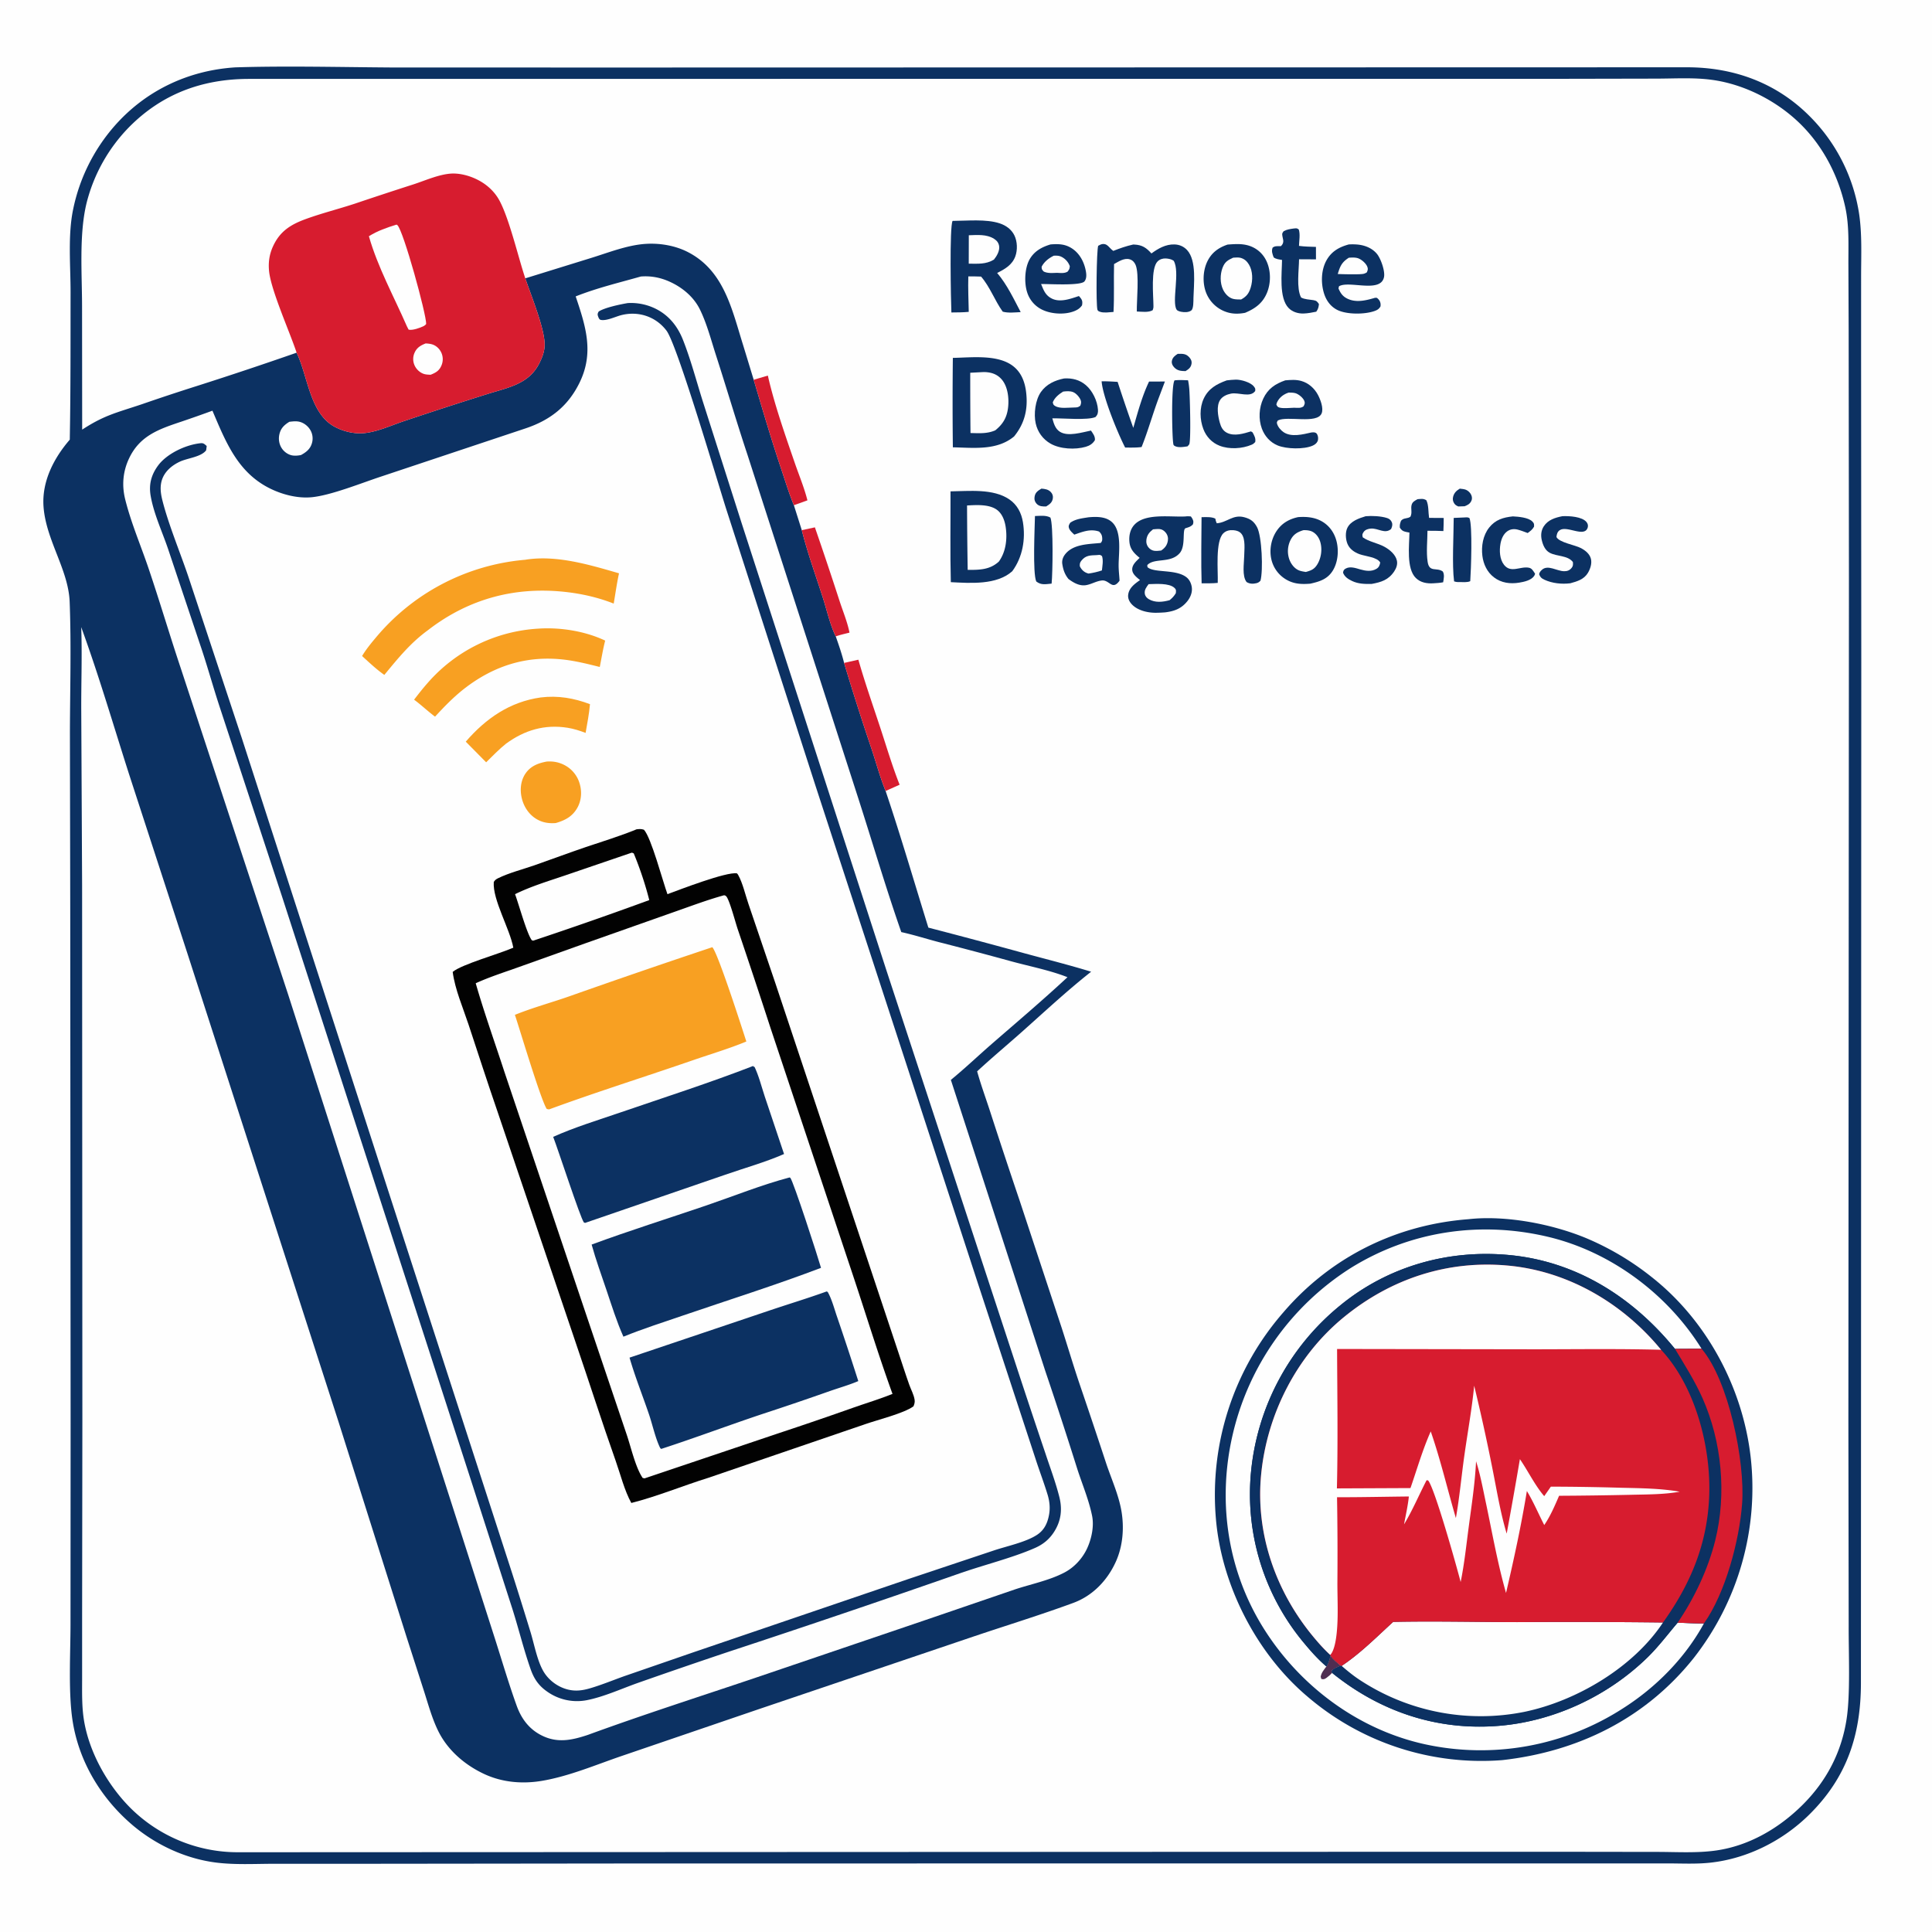 <svg version="1.1" xmlns="http://www.w3.org/2000/svg" style="display: block;" viewBox="0 0 2048 2048" width="1024" height="1024">
<path transform="translate(0,0)" fill="rgb(254,254,254)" d="M 0 0 L 2048 0 L 2048 2048 L 0 2048 L 0 0 z"/>
<path transform="translate(0,0)" fill="rgb(12,49,98)" d="M 249.542 71.404 C 303.939 69.731 358.949 71.149 413.381 71.519 L 638.733 71.588 L 1787.72 71.33 C 1837.34 71.196 1882.77 87.517 1918.25 123.128 A 185.961 185.961 0 0 1 1970.79 227.015 C 1973.88 248.298 1972.91 270.095 1972.85 291.542 L 1972.84 377.63 L 1973.04 702.635 L 1972.66 1784.39 C 1972.56 1839.37 1957.66 1884.28 1917.87 1923.57 C 1889.83 1951.25 1852.26 1970.26 1812.84 1974.52 C 1798.65 1976.05 1784.02 1975.37 1769.75 1975.3 L 687.893 1975.35 L 372.512 1975.7 L 288.724 1975.69 C 269.189 1975.77 249.095 1976.84 229.683 1974.48 C 197.016 1970.5 165.007 1955.65 140.052 1934.32 C 107.32 1906.35 84.155 1868.11 77.174 1825.53 C 72.142 1794.84 74.818 1752.1 74.74 1719.82 L 74.852 1508.78 L 74.461 965.201 L 74.122 776.171 C 74.249 730.248 75.612 683.899 73.85 638.015 C 72.539 603.87 48.799 572.749 46.153 537.23 C 44.164 510.541 56.984 485.689 73.971 466.06 C 74.927 414.097 74.723 362.048 74.807 310.074 C 74.853 281.911 71.784 249.501 77.516 221.993 A 192.931 192.931 0 0 1 121.127 133.845 C 154.207 96.009 199.596 74.555 249.542 71.404 z"/>
<path transform="translate(0,0)" fill="rgb(254,254,254)" d="M 306.738 447.124 C 309.934 446.735 313.154 446.33 316.358 446.867 C 321.285 447.692 325.934 451.063 328.594 455.247 A 17.694 17.694 0 0 1 330.67 469.746 C 328.867 476.047 324.621 479.312 319.103 482.341 C 316.319 482.94 313.317 483.216 310.474 482.865 C 305.882 482.298 301.505 479.283 298.912 475.524 C 295.949 471.227 295.022 465.764 296.098 460.69 C 297.5 454.076 301.172 450.538 306.738 447.124 z"/>
<path transform="translate(0,0)" fill="rgb(254,254,254)" d="M 679.321 293.108 C 690.864 292.208 701.491 294.493 711.856 299.535 C 724.531 305.701 735.712 315.353 741.984 328.148 C 749.351 343.18 753.792 360.511 758.927 376.421 C 770.267 411.552 780.69 446.976 792.334 482.006 L 909.781 846.148 C 924.998 893.406 939.022 941.195 955.4 988.058 C 968.676 990.972 981.837 995.17 994.999 998.633 A 4226.21 4226.21 0 0 1 1070.99 1018.77 C 1090.83 1024.26 1112.49 1028.34 1131.57 1035.87 C 1105.55 1060.08 1078.3 1083.15 1051.48 1106.46 C 1036.91 1119.13 1022.89 1132.52 1007.96 1144.74 L 1108.07 1453.38 A 4955.03 4955.03 0 0 1 1142.02 1557.31 C 1147.3 1573.63 1154.37 1590.29 1157.71 1607.07 C 1159.86 1617.94 1157.09 1631.03 1152.54 1641.03 C 1147.6 1651.88 1138.89 1661.41 1128.31 1666.96 C 1112.22 1675.4 1092.89 1679.18 1075.63 1684.92 L 980.145 1717.6 L 798.704 1779.24 C 740.19 1798.93 681.21 1817.84 623.233 1839.04 C 607.438 1844.27 592.545 1847.85 576.471 1840.71 C 561.904 1834.23 553.015 1822.84 547.724 1808.19 C 539.469 1785.34 532.479 1761.62 525.093 1738.44 L 484.382 1611.49 L 305.334 1053.88 L 191.632 708.374 C 179.839 673.143 169.324 637.478 157.405 602.305 C 149.222 578.161 138.748 553.807 132.663 529.121 C 129.033 514.395 130.305 499.729 136.787 485.989 C 148.302 461.579 168.862 454.775 192.767 446.781 A 1398.76 1398.76 0 0 0 225.187 435.348 C 239.317 468.494 251.941 500.906 286.328 517.866 C 299.532 524.379 315.769 528.531 330.54 527.068 C 351.057 525.036 383.124 512.033 404.1 505.129 L 556.744 454.229 C 582.813 445.573 601.832 431.036 614.208 405.931 C 629.969 373.961 620.962 346.028 610.244 314.2 C 632.835 305.216 656.007 299.746 679.321 293.108 z"/>
<path transform="translate(0,0)" fill="rgb(248,160,34)" d="M 579.682 807.267 C 586.182 806.851 592.022 807.83 597.875 810.768 A 32.079 32.079 0 0 1 614.313 830.181 C 617.046 838.913 616.446 848.603 611.836 856.6 C 606.587 865.708 598.781 869.682 589.1 872.47 C 581.931 873.012 575.371 872.089 569.071 868.433 C 560.685 863.565 555.149 855.085 553.018 845.716 C 551.065 837.136 551.889 827.795 556.806 820.324 C 562.204 812.123 570.38 808.96 579.682 807.267 z"/>
<path transform="translate(0,0)" fill="rgb(248,160,34)" d="M 573.265 739.314 C 591.616 737.107 608.288 740.011 625.4 746.439 C 624.512 756.674 622.534 766.787 620.767 776.899 C 614.569 774.565 608.382 772.546 601.831 771.492 C 577.502 767.576 556.102 773.92 536.463 788.284 C 528.941 794.238 522.204 801.378 515.329 808.063 L 493.727 786.195 C 515.091 761.498 540.491 743.92 573.265 739.314 z"/>
<path transform="translate(0,0)" fill="rgb(248,160,34)" d="M 569.719 666.435 C 593.361 664.702 620.054 668.898 641.511 679.063 C 639.157 688.235 637.625 697.722 635.787 707.014 C 623.455 703.941 611.174 700.841 598.531 699.31 C 558.395 694.45 523.137 705.783 491.578 730.459 C 480.325 739.372 470.861 749.145 461.173 759.676 C 453.535 754.011 446.638 747.363 438.953 741.682 C 443.718 735.521 448.503 729.38 453.684 723.56 A 168.379 168.379 0 0 1 569.719 666.435 z"/>
<path transform="translate(0,0)" fill="rgb(248,160,34)" d="M 556.52 593.402 C 589.55 587.95 624.749 598.645 656.185 607.734 C 653.872 618.285 652.38 629.168 650.558 639.823 C 635.356 633.813 619.006 629.919 602.804 627.888 C 547.715 620.982 497.307 634.172 453.444 668.166 C 434.985 681.628 421.787 698 407.411 715.428 C 399.01 709.561 391.398 702.302 383.825 695.415 C 387.821 688.717 392.921 682.382 397.946 676.431 A 231.895 231.895 0 0 1 556.52 593.402 z"/>
<path transform="translate(0,0)" fill="rgb(12,49,98)" d="M 665.432 321.275 A 58.882 58.882 0 0 1 697.661 328.68 C 710.386 335.883 718.7 346.893 724.016 360.354 C 732.294 381.315 738.209 403.964 745 425.481 L 786.079 554.286 L 939.279 1027.51 L 1074.77 1440.17 A 10523.8 10523.8 0 0 0 1108.13 1540.49 C 1113.17 1555.78 1119.03 1571.28 1122.95 1586.87 C 1126.19 1599.75 1124.87 1611.79 1117.77 1623.22 C 1112.69 1631.41 1106.03 1636.96 1097.27 1640.84 C 1073.64 1651.31 1042.3 1659.07 1017.22 1667.88 A 14365.3 14365.3 0 0 1 773.025 1750.71 A 6765.77 6765.77 0 0 0 676.222 1783.95 C 658.888 1790.08 639.904 1798.79 621.883 1802.29 A 54.655 54.655 0 0 1 580.032 1793.17 C 570.965 1786.88 566.066 1779.59 562.476 1769.38 C 555.278 1748.92 550.048 1727.47 543.54 1706.73 L 499.968 1571.34 L 299.327 951.462 L 232.617 748.624 C 225.426 726.699 219.346 704.333 211.853 682.522 L 178.12 581.774 C 171.924 563.558 162.916 544.447 159.682 525.476 C 157.656 513.589 160.277 503.466 167.446 493.651 C 176.742 480.923 196.804 471.465 212.567 469.837 C 215.829 469.5 216.781 470.797 219.091 472.747 C 218.971 474.29 218.715 475.835 218.513 477.37 C 213.134 484.468 198.813 485.557 190.66 489.37 C 182.228 493.313 174.571 499.684 171.64 508.803 C 169.403 515.763 170.298 522.99 172.031 529.954 C 178.423 555.64 191.285 586.322 199.914 612.046 L 256.186 782 L 401.155 1230.21 L 536.918 1649.3 C 545.665 1676.03 554.066 1702.96 562.314 1729.85 C 566.202 1742.52 569.238 1759.5 575.662 1771 C 581.199 1780.92 591.396 1788.51 602.446 1791.09 C 610.56 1792.98 617.728 1791.93 625.582 1789.63 C 638.124 1785.95 650.412 1780.8 662.757 1776.45 L 734.822 1751.57 L 963.346 1673.69 L 1053.64 1643.52 C 1067.35 1638.93 1087.61 1634.76 1099.42 1626.91 C 1107.09 1621.82 1110.48 1614.38 1112.07 1605.49 C 1113.37 1598.24 1112.56 1591.17 1110.42 1584.18 C 1106.51 1571.37 1101.67 1558.78 1097.57 1546 L 1036.61 1360.41 L 864.591 833.319 L 770.002 540.181 C 761.022 512.153 717.952 365.615 706.509 350.492 C 695.099 335.413 676.353 329.324 658.064 334.199 C 652.151 335.776 642.796 340.365 636.754 339.078 C 635.408 338.792 634.703 337.252 634.247 336.052 C 633.207 333.311 633.329 332.607 634.625 330.238 C 641.075 326.015 657.543 322.615 665.432 321.275 z"/>
<path transform="translate(0,0)" fill="rgb(2,2,2)" d="M 674.827 879.089 C 677.722 878.773 679.747 878.591 682.588 879.541 C 690.314 887.765 702.554 934.246 707.529 947.862 C 720.883 942.908 769.911 923.979 781.149 925.784 C 781.791 926.444 781.97 926.563 782.489 927.48 C 787.3 935.975 790.172 948.903 793.422 958.294 L 821.836 1041.97 L 951.926 1432.4 C 955.943 1444.21 959.689 1456.16 963.859 1467.91 C 965.69 1473.06 968.694 1478.38 969.516 1483.78 C 969.92 1486.44 969.324 1488.29 968.343 1490.73 C 958.312 1498.18 930.009 1505.16 917.007 1509.72 L 751.002 1566.5 C 723.66 1575 697.019 1586.17 669.226 1593.21 C 661.889 1579.92 657.693 1562.85 652.61 1548.48 C 637.919 1506.98 624.59 1465.14 610.357 1423.51 L 527.737 1179.38 C 517.055 1148.36 506.958 1117.22 496.674 1086.07 C 490.831 1068.38 482.268 1048.72 479.874 1030.24 C 489.544 1022.19 529.315 1011.11 544.131 1004.59 C 540.452 984.545 522.054 953.783 523.419 934.94 C 524.562 932.971 525.942 931.948 527.954 930.966 C 539.786 925.189 553.969 921.616 566.474 917.266 C 584.615 910.955 602.584 904.173 620.774 898.001 C 638.809 891.881 657.216 886.354 674.827 879.089 z"/>
<path transform="translate(0,0)" fill="rgb(254,254,254)" d="M 669.416 903.953 C 670.547 903.882 669.735 903.872 671.768 904.594 C 678.253 920.176 684.126 937.772 688.254 954.138 A 4372.31 4372.31 0 0 1 565.222 997.145 L 563.72 996.689 C 558.326 989.319 549.987 958.645 545.978 947.863 C 562.508 939.697 580.945 934.126 598.371 928.209 L 669.416 903.953 z"/>
<path transform="translate(0,0)" fill="rgb(254,254,254)" d="M 767.429 949.042 L 768.54 949.172 C 769.072 949.606 769.741 949.913 770.136 950.475 C 773.788 955.659 779.346 976.989 781.899 984.634 A 8669.95 8669.95 0 0 1 816.561 1089.03 L 902.74 1347.57 C 917.252 1390.85 930.522 1434.7 946.095 1477.59 C 932.88 1482.92 918.954 1487.14 905.49 1491.85 A 4059.27 4059.27 0 0 1 824.743 1519.49 L 683.23 1567.15 L 681.23 1566.66 C 673.503 1555.27 668.737 1533.52 664.133 1520.18 L 622.497 1396.89 L 534.492 1135.61 C 524.372 1104.55 513.306 1073.68 504.276 1042.29 C 518.91 1035.62 534.388 1030.7 549.521 1025.29 L 620.869 999.811 L 713.848 966.978 C 731.57 960.806 749.336 954.032 767.429 949.042 z"/>
<path transform="translate(0,0)" fill="rgb(12,49,98)" d="M 798.423 1129.95 L 798.58 1130.48 L 799.847 1131.09 L 799.394 1130 C 804.284 1139.93 807.201 1151.84 810.695 1162.39 L 831.123 1223.31 C 811.207 1232.03 789.571 1238.03 769.028 1245.17 L 620.232 1296.33 L 618.942 1295.86 C 615.081 1290.81 591.535 1218.29 586.395 1205.11 C 609.295 1194.86 633.511 1187.52 657.221 1179.39 C 703.527 1163.52 752.979 1147.6 798.423 1129.95 z"/>
<path transform="translate(0,0)" fill="rgb(12,49,98)" d="M 876.24 1369 L 877.386 1369.48 C 881.835 1377.29 884.402 1387.51 887.385 1396.07 A 3455.46 3455.46 0 0 1 909.824 1464.01 C 900.109 1468.15 889.721 1471.08 879.746 1474.56 A 3203.4 3203.4 0 0 1 808.974 1498.63 C 772.825 1510.67 737.172 1524.13 700.931 1535.91 C 700.037 1535.41 699.645 1534.62 699.213 1533.68 C 694.444 1523.36 691.68 1510.24 687.978 1499.33 C 681.178 1479.29 673.194 1459.48 667.338 1439.15 L 816.225 1389 C 836.2 1382.27 856.423 1376.18 876.24 1369 z"/>
<path transform="translate(0,0)" fill="rgb(12,49,98)" d="M 836.925 1248.15 L 837.743 1248.49 C 841.085 1252.33 866.875 1331.89 870.309 1343.97 C 822.181 1362.27 772.691 1377.85 723.959 1394.5 C 702.849 1401.71 681.524 1408.55 660.848 1416.93 C 653.723 1401.01 648.46 1384.05 642.884 1367.54 C 637.481 1351.54 631.662 1335.56 627.156 1319.29 C 667.344 1304.43 708.162 1291.68 748.688 1277.85 C 777.857 1267.89 807.172 1256.05 836.925 1248.15 z"/>
<path transform="translate(0,0)" fill="rgb(248,160,34)" d="M 755.079 1004.07 C 760.958 1010.02 786.62 1089.95 791.142 1104.04 C 773.074 1111.53 753.983 1117.17 735.486 1123.56 C 684.496 1141.17 632.846 1157.37 582.217 1175.95 C 581.383 1175.98 580.433 1175.71 579.608 1175.56 C 573.419 1166.53 551.119 1091.54 545.817 1075.79 C 564.816 1068.09 584.81 1062.71 604.158 1055.9 A 9105.39 9105.39 0 0 1 755.079 1004.07 z"/>
<path transform="translate(0,0)" fill="rgb(254,254,254)" d="M 87.108 455.434 L 86.98 324.768 C 86.972 290.228 83.623 247.925 91.928 214.584 A 176.406 176.406 0 0 1 136.446 135.168 C 171.363 99.608 214.016 83.867 263.136 83.639 L 1325.71 83.54 L 1652.54 83.551 L 1755.57 83.349 C 1775.12 83.334 1794.98 82.004 1814.39 84.592 C 1849.29 89.241 1884.28 107.294 1909.16 132.071 C 1932.99 155.801 1948.81 186.718 1956.02 219.448 C 1960.44 239.545 1959.28 260.373 1959.38 280.826 L 1959.65 350.106 L 1959.95 613.643 L 1959.36 1505.59 L 1959.68 1723.85 C 1959.56 1751.97 1961.55 1794.91 1957.57 1821.62 C 1952.24 1857.45 1936.08 1888.24 1910.39 1913.64 C 1885.56 1938.17 1854.1 1956.59 1819.19 1961.59 C 1799.03 1964.47 1777.69 1963.15 1757.36 1963.1 L 1662.51 1962.97 L 1333.17 1963 L 251.989 1963.46 A 161.226 161.226 0 0 1 137.067 1915.29 C 113.514 1891.19 94.516 1857.18 89.036 1823.73 C 86.544 1808.52 87.075 1792.79 87.045 1777.42 L 87.039 1716.6 L 87.314 1505.03 L 87.034 938.404 L 86.13 752.741 C 86.003 723.426 87.158 694.065 86.085 664.772 C 104.729 715.808 120.055 768.318 136.614 820.074 L 199.117 1012.09 L 359.035 1507.77 L 431.3 1736.26 L 449.486 1792.75 C 453.995 1806.83 457.934 1821.45 464.442 1834.76 C 474.486 1855.31 492.761 1870.95 513.298 1880.53 C 532.531 1889.51 554.04 1891.27 574.863 1887.7 C 603.796 1882.74 632.054 1870.58 659.768 1861.15 L 803.344 1812.12 L 1032.94 1734.45 C 1067.74 1722.74 1103.14 1711.87 1137.58 1699.2 C 1158.24 1691.61 1173.75 1675.47 1182.8 1655.55 C 1190.31 1639.01 1191.82 1619.49 1188.75 1601.69 C 1185.85 1584.84 1178.33 1568.19 1172.84 1551.99 A 7894.61 7894.61 0 0 0 1144.64 1467.79 C 1137.84 1447.75 1131.87 1427.5 1125.36 1407.38 L 1080.84 1272.64 A 7614.35 7614.35 0 0 1 1049.4 1177.71 C 1044.86 1163.78 1039.73 1149.78 1035.81 1135.67 C 1051.87 1120.81 1068.71 1106.81 1085.03 1092.24 C 1108.53 1071.27 1131.92 1049.57 1156.64 1030.06 C 1133.39 1022.92 1109.73 1016.98 1086.26 1010.6 A 7329.33 7329.33 0 0 0 984.11 983.325 C 969.099 935.01 954.94 886.465 938.801 838.5 C 932.991 824.304 928.836 808.773 923.979 794.196 A 2708.47 2708.47 0 0 1 894.777 702.731 C 892.444 693.331 889.161 683.748 885.933 674.615 C 879.885 662.232 876.533 646.958 872.293 633.725 C 864.685 609.979 856.016 586.174 849.933 562.001 L 841.546 535.545 C 836.568 523.626 832.778 511.043 828.655 498.799 C 817.928 466.946 808.486 434.774 798.948 402.552 L 787.667 365.61 C 775.826 327.879 767.535 286.846 729.089 267.151 C 715.61 260.246 699.265 257.527 684.221 258.539 C 664.694 259.852 645.026 267.783 626.419 273.509 L 556.851 295.051 C 562.627 312.432 577.855 349.033 577.343 366.269 C 577.142 373.034 574.571 379.495 571.519 385.459 C 560.475 407.039 539.117 410.674 517.894 417.307 A 4540.04 4540.04 0 0 0 429.061 446.14 C 415.637 450.537 400.269 457.756 386.2 459.104 C 375.559 460.123 364.339 457.482 354.95 452.505 C 328.326 438.394 326.479 398.949 314.422 373.865 A 4113.74 4113.74 0 0 1 209.444 408.937 A 2290 2290 0 0 0 150.395 428.498 C 123.986 437.404 110.945 439.836 87.108 455.434 z"/>
<path transform="translate(0,0)" fill="rgb(12,49,98)" d="M 1103.97 517.953 C 1107.7 518.285 1111.18 518.711 1113.91 521.588 C 1115.7 523.476 1116.45 525.771 1116.04 528.347 C 1115.34 532.821 1112.51 534.642 1108.98 536.869 C 1108.07 536.87 1107.16 536.885 1106.26 536.847 C 1102.93 536.707 1100.21 535.944 1098.12 533.082 C 1096.49 530.851 1096.31 528.741 1096.79 526.096 C 1097.57 521.825 1100.55 520.008 1103.97 517.953 z"/>
<path transform="translate(0,0)" fill="rgb(12,49,98)" d="M 1547.46 517.986 C 1549.52 518.257 1552.1 518.423 1554.01 519.199 C 1556.36 520.152 1558.74 522.512 1559.69 524.923 C 1560.59 527.229 1560.62 529.369 1559.38 531.573 C 1557.76 534.454 1555.48 535.481 1552.55 536.654 L 1545.85 536.856 C 1544.1 536.064 1542.87 535.495 1541.7 533.871 C 1540.11 531.654 1539.69 529.159 1540.37 526.551 C 1541.45 522.394 1543.9 520.12 1547.46 517.986 z"/>
<path transform="translate(0,0)" fill="rgb(12,49,98)" d="M 1248.47 375.067 C 1253.38 375.07 1256.85 374.644 1260.52 378.543 C 1262.37 380.502 1263.51 382.751 1263.08 385.527 C 1262.45 389.614 1259.94 391.405 1256.71 393.393 C 1251.88 393.28 1248.07 393.09 1244.57 389.285 C 1242.85 387.414 1241.77 385.231 1242.24 382.615 C 1242.91 378.892 1245.54 376.967 1248.47 375.067 z"/>
<path transform="translate(0,0)" fill="rgb(12,49,98)" d="M 1553.08 548.49 C 1554.96 548.327 1555.92 548.328 1557.65 549.117 C 1561.09 556.935 1559.33 604.987 1558.52 616.08 C 1555.15 617.6 1550.41 617.004 1546.75 616.993 C 1544.69 617.084 1543.35 616.911 1541.39 616.264 C 1539.11 598.649 1540.95 567.914 1540.99 549.02 L 1553.08 548.49 z"/>
<path transform="translate(0,0)" fill="rgb(12,49,98)" d="M 1245.09 403.211 C 1249.83 402.625 1254.63 402.97 1259.39 403.119 A 77.632 77.632 0 0 1 1260.71 412.719 C 1261.33 420.554 1262.67 467.251 1260.6 471.03 C 1260.15 471.852 1259.38 472.458 1258.78 473.172 C 1254.59 473.741 1249.02 474.865 1245.14 472.661 C 1243.65 471.814 1243.81 470.759 1243.59 469.212 C 1242.38 460.565 1241.47 407.969 1245.09 403.211 z"/>
<path transform="translate(0,0)" fill="rgb(12,49,98)" d="M 1097.1 547.021 C 1102.33 546.865 1108.83 545.958 1113.48 548.645 C 1116.72 556.638 1115.87 607.871 1114.76 618.654 C 1108.65 619.21 1103.65 620.508 1098.5 616.407 C 1094.54 607.844 1096.88 559.32 1097.1 547.021 z"/>
<path transform="translate(0,0)" fill="rgb(215,28,47)" d="M 849.933 562.001 L 863.823 559.016 A 4232.54 4232.54 0 0 1 889.913 636.909 C 893.477 647.913 898.25 659.262 900.499 670.599 C 895.659 671.861 890.632 672.911 885.933 674.615 C 879.885 662.232 876.533 646.958 872.293 633.725 C 864.685 609.979 856.016 586.174 849.933 562.001 z"/>
<path transform="translate(0,0)" fill="rgb(12,49,98)" d="M 1603.7 547.391 C 1609.53 547.682 1620.19 548.534 1624.37 552.827 C 1626.39 554.891 1626.22 555.59 1626.15 558.275 C 1624.44 561.393 1622.24 562.938 1619.41 565.029 C 1615.96 563.777 1612.42 562.359 1608.87 561.437 C 1605.08 560.454 1601.23 560.799 1597.96 563.065 C 1593.55 566.117 1591.42 571.47 1590.53 576.573 C 1589.29 583.705 1589.66 592.762 1594.3 598.697 C 1601.6 608.04 1611.55 599.993 1620.74 601.821 C 1623.74 602.419 1624.94 604.734 1626.56 607.095 C 1626.8 607.437 1627.03 607.784 1627.26 608.128 C 1626.98 609.051 1626.83 609.733 1626.24 610.574 C 1623.05 615.191 1615.63 616.769 1610.41 617.626 C 1600.93 619.184 1591.43 617.971 1583.64 611.99 C 1576.42 606.454 1572.5 598.129 1571.38 589.225 C 1570.1 578.962 1572.01 567.472 1578.59 559.219 C 1585.26 550.848 1593.56 548.447 1603.7 547.391 z"/>
<path transform="translate(0,0)" fill="rgb(12,49,98)" d="M 1300.43 403.203 C 1303.66 402.872 1306.94 402.461 1310.19 402.432 C 1315.64 402.383 1325.64 405.233 1329.12 409.629 C 1330.71 411.637 1330.85 412.182 1330.53 414.527 C 1325.17 421.908 1313.21 415.619 1304.87 417.261 C 1300.49 418.124 1295.75 420.185 1293.29 424.118 C 1289.26 430.56 1291.1 440.929 1293 447.907 C 1294.26 452.515 1296.18 456.517 1300.61 458.775 C 1308.41 462.747 1318.24 459.638 1326.04 457.283 L 1327.76 458.316 C 1329.6 461.77 1331.34 464.624 1330.58 468.603 C 1329.45 469.865 1328.42 470.72 1326.85 471.398 C 1316.81 475.731 1303.02 476.505 1292.78 472.48 C 1284.61 469.271 1278.69 462.924 1275.59 454.764 C 1271.81 444.809 1271.42 432.437 1275.95 422.658 C 1280.94 411.857 1289.78 407.039 1300.43 403.203 z"/>
<path transform="translate(0,0)" fill="rgb(12,49,98)" d="M 1371.4 242.224 C 1374.13 242.042 1374.61 241.627 1376.75 243.247 C 1378.45 248.421 1377.14 255.148 1376.98 260.646 C 1382.94 261.455 1388.96 261.518 1394.96 261.729 L 1394.99 274.925 L 1377.05 274.835 C 1376.95 286.182 1374.07 305.531 1379.18 315.329 C 1382.89 317.458 1387.98 317.451 1392.16 318.156 C 1395.65 318.744 1396.23 319.571 1398.13 322.33 C 1397.78 325.662 1397.28 327.667 1395.29 330.409 C 1390.98 331.31 1386.37 332.172 1381.95 332.329 C 1376.15 332.535 1370.12 330.758 1365.99 326.53 C 1355.51 315.798 1358.91 289.386 1359 275.543 C 1355.92 274.993 1352.72 274.792 1350.16 272.838 C 1348.84 269.307 1347.59 266.221 1349.03 262.529 C 1351.31 260.661 1353.66 260.983 1356.46 260.93 L 1357.81 260.914 C 1358.49 260.204 1359.09 259.658 1359.55 258.745 C 1361.09 255.676 1359.97 253.641 1359.47 250.658 C 1358.96 247.575 1358.96 247.516 1360.73 245.086 C 1364.2 243.174 1367.51 242.79 1371.4 242.224 z"/>
<path transform="translate(0,0)" fill="rgb(215,28,47)" d="M 798.948 402.552 L 813.954 398.133 C 820.822 428.553 832.4 461.411 842.595 490.993 C 847.047 503.909 852.58 517.146 855.905 530.386 A 680.816 680.816 0 0 1 841.546 535.545 C 836.568 523.626 832.778 511.043 828.655 498.799 C 817.928 466.946 808.486 434.774 798.948 402.552 z"/>
<path transform="translate(0,0)" fill="rgb(12,49,98)" d="M 1502.66 529.166 C 1506.39 528.902 1508.79 528.246 1512 530.308 C 1514.56 535.437 1513.97 543.104 1514.88 548.972 L 1530.39 549.062 C 1530.44 553.682 1530.2 558.316 1530.06 562.934 C 1524.44 562.608 1518.8 562.668 1513.18 562.644 C 1513.13 573.303 1511.78 584.989 1513.34 595.511 C 1515.07 607.236 1522.93 601.052 1529.43 605.821 C 1531.41 609.094 1530.42 613.64 1529.8 617.257 C 1526.31 617.919 1522.69 618.13 1519.15 618.333 C 1512.53 618.711 1505.85 617.568 1500.92 612.78 C 1490.59 602.758 1493.92 578.004 1494.06 564.554 C 1492.8 564.334 1491.52 564.119 1490.27 563.829 C 1487.05 563.081 1485.62 562.078 1483.87 559.308 C 1483.64 556.303 1484.13 554.744 1485.15 551.99 C 1486.88 550.22 1487.95 549.882 1490.29 549.445 C 1492.25 549.08 1493.48 548.87 1495.15 547.69 C 1497.33 542.97 1495.15 539.478 1496.43 534.991 C 1497.3 531.925 1500.1 530.579 1502.66 529.166 z"/>
<path transform="translate(0,0)" fill="rgb(215,28,47)" d="M 894.777 702.731 L 909.898 699.312 C 916.893 723.823 925.368 747.861 933.338 772.064 C 939.92 792.049 945.869 812.254 953.627 831.834 L 938.801 838.5 C 932.991 824.304 928.836 808.773 923.979 794.196 A 2708.47 2708.47 0 0 1 894.777 702.731 z"/>
<path transform="translate(0,0)" fill="rgb(12,49,98)" d="M 1167.77 404.194 C 1173.44 404.113 1179.07 404.47 1184.73 404.811 A 1826.96 1826.96 0 0 0 1201.33 453.549 C 1206.17 436.796 1210.54 420.242 1218.06 404.447 L 1234.85 404.436 L 1228.96 420.066 C 1222.17 437.809 1217.21 456.24 1210.13 473.876 C 1204.36 474.638 1198.52 474.452 1192.71 474.426 C 1184.98 459.498 1168.96 420.583 1167.77 404.194 z"/>
<path transform="translate(0,0)" fill="rgb(12,49,98)" d="M 1656.16 547.189 C 1656.33 547.18 1656.51 547.169 1656.68 547.162 C 1663.7 546.908 1677.04 547.605 1681.79 553.415 C 1683.13 555.048 1683.66 557.144 1683.05 559.189 C 1679.66 570.361 1661.08 556.697 1653.33 562.044 C 1650.85 563.749 1650.15 566.493 1649.91 569.293 C 1652.97 575.187 1669.66 577.668 1676 581.077 C 1680.58 583.541 1685.16 587.161 1686.46 592.452 C 1687.66 597.326 1685.78 603.033 1683.29 607.215 C 1679.12 614.201 1671.89 616.3 1664.54 618.307 C 1655.49 619.415 1645.46 618.392 1637.09 614.512 C 1634.06 613.106 1632.62 611.802 1631.52 608.668 C 1631.96 606.666 1632.88 605.543 1634.37 604.143 C 1640.69 598.185 1650.25 605.39 1657.97 605.513 C 1661.33 605.567 1663.81 604.669 1666.02 601.972 C 1667.66 599.968 1667.55 598.177 1667.32 595.774 C 1661.75 588.501 1650.37 590.078 1642.7 585.925 C 1637.77 583.259 1635.49 577.59 1634.3 572.378 C 1633.15 567.39 1633.66 562.199 1636.51 557.866 C 1641.02 551.007 1648.54 548.712 1656.16 547.189 z"/>
<path transform="translate(0,0)" fill="rgb(12,49,98)" d="M 1447.68 547.219 C 1454.33 546.628 1464 547.059 1470.4 549.155 C 1472.74 549.921 1474.49 551.354 1475.42 553.699 C 1476.45 556.325 1475.61 558.395 1474.62 560.786 C 1467.9 566.433 1460.98 559.727 1453.2 560.32 C 1450.37 560.536 1447.19 561.441 1445.51 563.929 C 1443.89 566.327 1443.95 566.991 1444.58 569.586 C 1451.32 574.395 1460.37 575.61 1467.69 579.672 C 1473.16 582.705 1479.38 587.858 1480.77 594.294 C 1481.65 598.354 1480.12 602.43 1477.87 605.774 C 1471.78 614.835 1464.1 617.136 1453.92 619.009 C 1446.75 619.114 1439.88 619.011 1433.27 615.881 C 1429.14 613.926 1425.33 611.503 1423.68 607.073 C 1424.09 604.93 1424.29 603.957 1426.4 602.753 C 1431.17 600.036 1437.1 602.204 1441.89 603.583 C 1447.63 605.233 1453.86 606.223 1459.23 602.9 C 1461.78 601.317 1462.57 599.133 1463.09 596.33 C 1460.01 590.52 1447.38 589.744 1441.19 587.479 C 1435.66 585.45 1430.58 581.999 1428.31 576.35 C 1426.36 571.507 1425.91 564.244 1428.3 559.465 C 1431.9 552.283 1440.54 549.422 1447.68 547.219 z"/>
<path transform="translate(0,0)" fill="rgb(12,49,98)" d="M 1273.69 548.234 C 1278.26 548.194 1284.19 547.668 1288.31 549.771 C 1288.62 551.621 1288.99 553.013 1289.81 554.702 C 1300.81 553.917 1306.89 545.089 1318.92 548.278 C 1325.51 550.027 1329.25 552.701 1332.51 558.789 C 1337.69 568.458 1339.13 604.783 1336.15 615.571 C 1334.81 616.974 1333.8 617.729 1331.92 618.188 C 1328.26 619.082 1324.61 619.02 1321.39 616.946 C 1316.44 610.404 1318.78 597.4 1318.9 589.5 C 1318.99 582.848 1320.5 571.534 1316.08 565.954 C 1313.96 563.278 1310.9 562.326 1307.6 562.037 C 1303.69 561.693 1299.84 562.435 1296.91 565.202 C 1288.02 573.595 1291.37 605.416 1290.85 617.886 C 1285.16 618.465 1279.48 618.346 1273.76 618.322 C 1273.05 595.018 1273.59 571.551 1273.69 548.234 z"/>
<path transform="translate(0,0)" fill="rgb(12,49,98)" d="M 1153.96 548.333 A 96.213 96.213 0 0 1 1156.51 548.136 C 1164.26 547.658 1172.89 548.021 1178.89 553.614 C 1189.45 563.465 1185.87 585.783 1185.79 598.875 C 1185.75 604.399 1186.48 610.022 1186.77 615.555 C 1178.96 626.392 1176.19 614.536 1168.06 615.336 C 1162.09 615.923 1156.79 619.471 1150.92 620.331 C 1144.14 621.325 1137.84 617.639 1132.64 613.759 C 1128.7 608.934 1127.03 604.013 1126.09 597.905 C 1125.51 594.199 1126.71 590.676 1128.96 587.745 C 1137.51 576.612 1154.09 576.845 1166.78 575.559 C 1168.33 573.742 1168.5 572.784 1168.39 570.469 C 1168.23 567.354 1167.31 565.632 1165.06 563.456 C 1155.83 560.3 1147.57 563.72 1138.81 566.734 C 1136.96 564.977 1134.27 562.644 1133.33 560.204 C 1132.31 557.528 1133.19 556.407 1134.44 554.167 C 1140.17 550.083 1147.18 549.444 1153.96 548.333 z"/>
<path transform="translate(0,0)" fill="rgb(254,254,254)" d="M 1162.61 588.445 C 1165.43 588.284 1165.88 587.648 1168.19 589.486 C 1169.72 594.298 1168.57 599.718 1168.07 604.673 C 1163.27 606.295 1158.87 607.255 1153.87 607.996 C 1153.35 607.832 1152.83 607.683 1152.32 607.506 C 1148.81 606.288 1146.1 603.484 1144.62 600.147 C 1144.51 597.661 1144.72 596.357 1146.3 594.348 C 1150.91 588.499 1155.88 588.731 1162.61 588.445 z"/>
<path transform="translate(0,0)" fill="rgb(12,49,98)" d="M 1113.62 259.1 C 1121.97 258.471 1128.91 258.581 1136.18 263.252 C 1144.43 268.549 1149.18 277.604 1150.98 287.049 C 1151.68 290.685 1152.05 295.145 1149.62 298.227 C 1145.69 303.205 1111.19 300.871 1103.59 301.093 L 1104.92 304.284 C 1107.14 309.709 1109.56 313.785 1115.01 316.496 C 1123.89 320.917 1134.98 316.675 1143.7 313.813 C 1144.34 314.556 1145.01 315.281 1145.6 316.072 C 1147.52 318.653 1147.53 320.649 1146.98 323.694 C 1144.88 326.653 1142.45 328.325 1139.09 329.705 C 1129.14 333.786 1115.06 333.054 1105.37 328.583 A 30.615 30.615 0 0 1 1088.86 309.974 C 1085.6 300.007 1086.1 284.228 1091.5 274.796 C 1096.41 266.215 1104.43 261.828 1113.62 259.1 z"/>
<path transform="translate(0,0)" fill="rgb(254,254,254)" d="M 1117.1 271.048 C 1119.82 270.938 1122.39 270.907 1124.92 272.105 A 17.756 17.756 0 0 1 1134.04 282.171 C 1133.78 285.066 1133.46 285.504 1131.75 287.895 C 1128.4 289.989 1124.32 289.353 1120.51 289.226 C 1115.68 289.34 1110.83 289.958 1106.37 287.824 C 1104.46 285.652 1104.29 285.668 1104.17 282.808 C 1106.75 277.545 1111.91 273.535 1117.1 271.048 z"/>
<path transform="translate(0,0)" fill="rgb(12,49,98)" d="M 1362.44 403.18 C 1368.25 402.707 1373.74 402.22 1379.46 403.844 C 1387.11 406.018 1393.3 411.549 1397.03 418.493 C 1399.65 423.384 1403.31 432.853 1400.93 438.316 C 1395.99 449.65 1365.02 440.596 1354.62 445.637 C 1353.87 447.015 1353.25 447.372 1353.68 449.022 C 1354.61 452.556 1357.67 456.112 1360.67 458.135 C 1368.89 463.679 1381.15 460.486 1390.08 458.44 C 1390.89 458.367 1392.24 458.203 1393.02 458.326 C 1394.5 458.562 1395.58 459.084 1396.26 460.411 C 1397.37 462.577 1397.67 465.522 1396.65 467.808 C 1395.69 469.946 1393.64 471.426 1391.57 472.362 C 1382.32 476.539 1363.72 476.039 1354.43 472.216 C 1346.42 468.914 1340.54 462.305 1337.58 454.219 C 1333.93 444.219 1334.59 432.304 1339.06 422.669 C 1343.98 412.056 1351.82 406.913 1362.44 403.18 z"/>
<path transform="translate(0,0)" fill="rgb(254,254,254)" d="M 1366.09 416.142 C 1368.36 416.195 1370.85 416.154 1373.05 416.748 C 1376.52 417.682 1381.31 421.625 1382.64 424.996 C 1383.61 427.452 1382.88 428.542 1381.85 430.697 C 1378.88 432.953 1375.49 432.326 1371.96 432.222 C 1367.57 432.301 1360.3 433.212 1356.21 432.025 C 1354.23 431.448 1354 430.673 1353.03 429.016 C 1353.24 427.753 1353.21 427.479 1353.87 426.157 C 1356.38 421.052 1360.85 417.822 1366.09 416.142 z"/>
<path transform="translate(0,0)" fill="rgb(12,49,98)" d="M 1429.77 259.12 A 64.699 64.699 0 0 1 1438.1 259.15 C 1446.16 259.714 1454.28 262.731 1459.56 269.061 C 1463.66 273.973 1468.47 287.449 1467.08 293.864 C 1463.34 311.069 1430.05 297.045 1419.39 303.474 L 1418.85 305.746 C 1420.86 310.466 1423.04 313.854 1427.71 316.294 C 1437.24 321.274 1447.96 318.492 1457.64 315.664 L 1459.56 315.71 C 1460.58 316.589 1460.95 316.832 1461.83 317.988 C 1463.37 320.013 1463.76 322.455 1463.34 324.888 C 1461.82 327.452 1460.18 328.54 1457.44 329.557 C 1446.88 333.477 1427.4 333.553 1417.46 328.471 C 1410.31 324.814 1405.75 318.364 1403.44 310.787 C 1400.12 299.864 1400.46 286.326 1406.02 276.172 C 1411.31 266.534 1419.48 261.924 1429.77 259.12 z"/>
<path transform="translate(0,0)" fill="rgb(254,254,254)" d="M 1429.81 273.203 C 1432.79 272.992 1435.92 272.786 1438.84 273.538 C 1442.76 274.546 1447.89 278.919 1449.37 282.711 C 1450.35 285.244 1449.85 286.347 1448.93 288.668 C 1445.94 290.665 1444.2 290.442 1440.66 290.709 A 368.313 368.313 0 0 1 1418.07 290.458 C 1420.58 282.142 1422.3 278.023 1429.81 273.203 z"/>
<path transform="translate(0,0)" fill="rgb(12,49,98)" d="M 1127.99 401.185 C 1136.59 400.667 1144.43 402.594 1151.06 408.259 C 1158.15 414.311 1163.23 424.924 1163.89 434.194 C 1164.11 437.366 1163.62 439.582 1161.41 441.984 C 1153.63 445.787 1125.66 443.215 1115.5 443.429 C 1117.04 448.851 1118.49 454.47 1123.55 457.685 C 1132.12 463.14 1147.1 458.273 1156.46 456.419 C 1158.66 459.646 1160.96 462.434 1160.66 466.506 C 1158.44 470.298 1155.15 472.402 1150.97 473.617 C 1139.73 476.89 1123.75 476.069 1113.6 470.258 C 1105.47 465.602 1099.93 457.974 1097.89 448.848 C 1095.66 438.888 1097.45 423.978 1103.46 415.475 C 1109.34 407.154 1118.31 403.131 1127.99 401.185 z"/>
<path transform="translate(0,0)" fill="rgb(254,254,254)" d="M 1126.96 415.088 C 1130.56 414.67 1134.1 414.304 1137.56 415.648 C 1140.72 416.874 1144.23 420.872 1145.49 423.962 C 1146.42 426.242 1145.96 427.902 1145.17 430.084 C 1142.51 432.133 1141.53 431.823 1138.25 431.977 C 1132.45 432.002 1123.71 433.437 1118.63 430.456 C 1116.49 429.202 1116.56 428.791 1115.98 426.521 C 1117.93 421.46 1122.5 417.875 1126.96 415.088 z"/>
<path transform="translate(0,0)" fill="rgb(12,49,98)" d="M 1376.01 548.176 C 1384.7 547.518 1393.44 548.246 1401.16 552.633 C 1409.13 557.155 1414.41 564.661 1416.71 573.458 C 1419.31 583.413 1418.36 595.648 1413 604.572 C 1407.41 613.876 1398.94 616.477 1389.01 618.713 C 1379.58 619.502 1371.25 619.129 1362.96 614.053 A 33.296 33.296 0 0 1 1347.72 593.016 C 1345.38 582.923 1347.45 571.514 1353.22 562.912 C 1358.75 554.659 1366.47 550.231 1376.01 548.176 z"/>
<path transform="translate(0,0)" fill="rgb(254,254,254)" d="M 1381.62 562.022 C 1384.75 561.893 1388.37 562.172 1391.19 563.638 C 1395.29 565.77 1398.08 569.818 1399.44 574.16 C 1401.83 581.848 1400.65 591.153 1396.53 598.052 C 1393.37 603.352 1390.01 604.731 1384.21 606.31 C 1381.73 605.888 1379.05 605.529 1376.73 604.533 C 1371.9 602.461 1368.37 597.612 1366.67 592.777 A 26.418 26.418 0 0 1 1368 572.504 C 1371.1 566.371 1375.26 564.015 1381.62 562.022 z"/>
<path transform="translate(0,0)" fill="rgb(12,49,98)" d="M 1301.34 259.251 C 1309.2 258.691 1316.89 258.058 1324.52 260.621 C 1332.73 263.38 1339.13 269.264 1342.7 277.154 C 1347.3 287.328 1347.27 300.239 1342.99 310.507 C 1338.38 321.536 1330.39 327.152 1319.82 331.607 C 1312.18 333.029 1305.13 332.93 1297.83 329.918 A 35.066 35.066 0 0 1 1278.57 310.395 C 1274.53 300.112 1275.07 286.726 1279.98 276.821 C 1284.54 267.633 1291.82 262.448 1301.34 259.251 z"/>
<path transform="translate(0,0)" fill="rgb(254,254,254)" d="M 1307.22 273.15 C 1309.72 273.025 1312.77 272.654 1315.19 273.349 C 1319.16 274.489 1321.81 276.914 1323.93 280.41 C 1328.12 287.318 1328.13 297.087 1325.85 304.628 C 1323.93 311.017 1321.43 314.269 1315.64 317.475 C 1312.87 317.414 1309.78 317.514 1307.09 316.8 C 1302.27 315.522 1298.47 311.217 1296.42 306.851 C 1293.2 299.982 1293.29 290.907 1295.94 283.878 C 1298.27 277.709 1301.38 275.804 1307.22 273.15 z"/>
<path transform="translate(0,0)" fill="rgb(12,49,98)" d="M 1201.22 259.207 C 1201.66 259.207 1202.1 259.226 1202.54 259.247 C 1210.8 259.649 1215.15 262.626 1220.57 268.672 C 1227.76 263.386 1235.73 258.847 1244.96 259.107 C 1250.13 259.253 1254.79 261.228 1258.33 265.038 C 1268.74 276.24 1265.45 301.625 1265.11 315.94 C 1265.04 319.118 1265.29 327.141 1262.84 329.065 C 1260.07 331.241 1255.34 331.181 1252.02 330.486 C 1250.56 330.181 1248.13 329.554 1247.3 328.289 C 1241.83 319.991 1251.15 288.14 1244.14 276.396 C 1241.69 274.735 1238.91 274.188 1235.98 273.984 C 1232.77 273.761 1229.47 274.775 1227.15 277.055 C 1219.64 284.406 1222.66 313.156 1222.7 324.25 C 1222.76 326.037 1222.55 327.129 1221.92 328.802 C 1217.39 331.511 1210.24 330.374 1205.06 330.2 C 1204.86 318.436 1207.82 290.587 1203.82 280.917 C 1202.63 278.056 1200.64 275.839 1197.61 274.905 C 1191.84 273.13 1185.77 277.227 1180.95 279.912 C 1180.49 296.827 1181.26 313.774 1180.37 330.682 C 1176.32 330.933 1170.21 331.905 1166.38 330.595 C 1165.06 330.143 1163.79 329.8 1163.35 328.399 C 1161.66 323.075 1162.4 264.67 1164.14 260.535 C 1165.93 259.592 1167.48 258.627 1169.58 258.644 C 1172.54 258.668 1174.24 260.279 1176.12 262.303 C 1177.42 263.7 1178.54 264.863 1180.12 265.968 C 1187.13 263.196 1193.85 260.837 1201.22 259.207 z"/>
<path transform="translate(0,0)" fill="rgb(12,49,98)" d="M 1256.77 547.443 C 1258.72 547.162 1260.42 547.283 1262.38 547.471 C 1262.93 548.251 1263.74 549.346 1264.13 550.185 C 1265.21 552.502 1265.18 553.449 1264.59 555.77 C 1262.37 558.342 1259.96 558.894 1256.77 559.923 C 1252.93 561.166 1257.19 578.614 1250.6 586.26 C 1240.84 597.579 1223.66 591.005 1216.17 599.011 L 1216.34 601.137 C 1223.02 607.642 1246.19 603.004 1257.63 611.865 C 1260.96 614.443 1262.83 618.543 1263.36 622.652 C 1264.06 627.956 1261.89 633.221 1258.61 637.318 C 1252.3 645.208 1244.79 647.937 1235.09 649.13 A 147.422 147.422 0 0 1 1225.07 649.566 C 1216.38 649.57 1205.82 647.125 1199.68 640.514 C 1197.19 637.83 1195.51 634.446 1195.9 630.691 C 1196.69 623.234 1202.86 618.857 1208.46 614.902 C 1207.27 613.939 1206.08 612.987 1204.95 611.95 C 1202.31 609.525 1199.93 606.787 1200.21 602.926 C 1200.56 598.078 1204.87 594.576 1208.07 591.354 C 1202.27 586.579 1197.97 582.3 1197.23 574.474 C 1196.62 568.032 1197.94 561.279 1202.38 556.383 C 1213.95 543.641 1240.83 548.354 1256.77 547.443 z"/>
<path transform="translate(0,0)" fill="rgb(254,254,254)" d="M 1222.26 561.118 C 1224.47 560.949 1226.92 560.617 1229.12 560.802 C 1231.87 561.033 1234.05 562.538 1235.74 564.646 C 1237.75 567.15 1238.52 570.2 1237.95 573.38 C 1237.11 578.124 1234.76 580.976 1230.86 583.6 C 1229.41 583.765 1227.96 583.928 1226.5 584.002 C 1223.04 584.178 1220.15 583.301 1217.74 580.616 C 1215.6 578.222 1214.79 575.136 1215.24 572.003 C 1215.96 567.015 1218.4 564.118 1222.26 561.118 z"/>
<path transform="translate(0,0)" fill="rgb(254,254,254)" d="M 1217.57 619.226 C 1225.01 619.058 1239.31 617.82 1245.01 623.22 C 1247.06 625.167 1246.64 626.333 1246.4 628.863 C 1244.48 631.981 1242.67 633.893 1239.85 636.211 C 1232.64 638.201 1224.57 639.157 1217.77 635.143 C 1215.59 633.851 1213.96 632.011 1213.54 629.426 C 1212.87 625.323 1215.31 622.309 1217.57 619.226 z"/>
<path transform="translate(0,0)" fill="rgb(12,49,98)" d="M 1009.78 234.164 C 1025.05 234.116 1045.32 231.962 1059.78 236.788 C 1066.39 238.993 1072.21 243.151 1075.31 249.53 C 1078.46 256.01 1078.75 264.969 1076.3 271.715 C 1072.98 280.854 1065.22 285.264 1057.02 289.355 C 1067.38 301.461 1074.59 316.808 1081.97 330.844 C 1076.03 331.148 1068.69 332.003 1062.93 330.379 C 1054.46 318.603 1049.43 304.041 1039.96 293.186 C 1035.48 292.938 1030.94 293.038 1026.46 292.982 C 1026.08 305.461 1026.68 318.092 1026.92 330.579 C 1020.8 331.193 1014.65 331.154 1008.51 331.227 C 1007.98 318.674 1006.41 240.162 1009.78 234.164 z"/>
<path transform="translate(0,0)" fill="rgb(254,254,254)" d="M 1026.98 249.38 C 1035.94 249.105 1045.94 248.105 1053.86 253.224 C 1056.72 255.065 1058.5 257.315 1059.11 260.732 C 1060 265.713 1056.59 271.507 1053.61 275.188 C 1044.98 280.398 1036.65 279.506 1026.91 279.511 L 1026.98 249.38 z"/>
<path transform="translate(0,0)" fill="rgb(12,49,98)" d="M 1010.06 379.371 C 1029.72 379.05 1058.02 375.332 1074.35 388.422 C 1083.01 395.364 1086.59 405.524 1087.79 416.231 C 1089.76 433.842 1086.23 448.754 1074.98 462.646 C 1056.68 477.851 1032.17 474.618 1010.07 474.172 A 4166.39 4166.39 0 0 1 1010.06 379.371 z"/>
<path transform="translate(0,0)" fill="rgb(254,254,254)" d="M 1041.52 394.455 C 1042.28 394.426 1043.05 394.388 1043.82 394.414 C 1050.89 394.656 1057.01 396.656 1061.75 402.102 C 1068.36 409.702 1069.71 422.122 1068.63 431.777 C 1067.42 442.484 1063.29 449.493 1055.02 456.178 C 1046.35 459.93 1038.02 459.218 1028.77 459.032 A 5703.73 5703.73 0 0 1 1028.49 395.137 L 1041.52 394.455 z"/>
<path transform="translate(0,0)" fill="rgb(12,49,98)" d="M 1007.58 520.868 C 1027.2 520.623 1052.8 517.702 1069.9 529.359 C 1078.25 535.045 1082.74 543.684 1084.34 553.509 C 1087.31 571.708 1083.99 590.616 1073.04 605.541 C 1056.44 620.334 1028.68 618.147 1007.91 617.119 C 1007.09 585.1 1007.69 552.904 1007.58 520.868 z"/>
<path transform="translate(0,0)" fill="rgb(254,254,254)" d="M 1025.11 535.827 C 1034.91 535.276 1048.75 534.346 1056.96 540.555 C 1062.64 544.847 1065.15 552.229 1066.12 559.009 C 1067.9 571.376 1066.25 585.054 1058.81 595.305 C 1049.19 604.121 1038.02 604.153 1025.79 604.085 A 5433.37 5433.37 0 0 1 1025.11 535.827 z"/>
<path transform="translate(0,0)" fill="rgb(215,28,47)" d="M 314.422 373.865 C 307.076 351.666 287.191 307.565 285.212 287.304 C 284.316 278.136 285.524 269.659 289.348 261.256 C 296.767 244.948 308.371 237.916 324.454 232.074 C 341.439 225.904 359.164 221.49 376.341 215.827 A 4425.16 4425.16 0 0 1 438.543 195.346 C 450.719 191.357 464.686 185.094 477.425 184.068 C 486.608 183.329 496.75 185.97 505.025 189.939 C 514.008 194.249 521.759 200.606 527.28 208.967 C 538.656 226.191 549.357 273.179 556.851 295.051 C 562.627 312.432 577.855 349.033 577.343 366.269 C 577.142 373.034 574.571 379.495 571.519 385.459 C 560.475 407.039 539.117 410.674 517.894 417.307 A 4540.04 4540.04 0 0 0 429.061 446.14 C 415.637 450.537 400.269 457.756 386.2 459.104 C 375.559 460.123 364.339 457.482 354.95 452.505 C 328.326 438.394 326.479 398.949 314.422 373.865 z"/>
<path transform="translate(0,0)" fill="rgb(254,254,254)" d="M 451.218 364.032 C 453.502 364.19 455.733 364.345 457.939 364.999 C 462.251 366.279 465.72 369.503 467.676 373.521 A 16.755 16.755 0 0 1 468.125 387.018 C 465.815 392.862 462.082 395.068 456.456 397.261 C 453.884 397.151 451.219 397.094 448.781 396.185 C 444.563 394.613 441.044 391.063 439.295 386.942 A 16.379 16.379 0 0 1 439.498 373.832 C 441.964 368.394 445.895 366.187 451.218 364.032 z"/>
<path transform="translate(0,0)" fill="rgb(254,254,254)" d="M 420.364 238.092 C 420.704 238.216 421.011 238.433 421.276 238.679 C 427.667 244.603 451.944 333.003 451.769 343.437 C 451.041 344.382 450.347 345.025 449.277 345.579 C 445.659 347.45 436.988 350.554 433.122 349.411 L 431.223 345.678 C 417.633 314.54 400.324 283.104 391.051 250.413 C 400.379 244.582 409.889 241.331 420.364 238.092 z"/>
<path transform="translate(0,0)" fill="rgb(12,49,98)" d="M 1556.57 1292.41 C 1595.96 1287.99 1645.46 1297.42 1682.12 1312.77 A 294.33 294.33 0 0 1 1751.36 1354.15 C 1809.33 1400.01 1847.18 1470.86 1855.71 1543.98 A 292.068 292.068 0 0 1 1794.95 1758.16 C 1743.88 1821.92 1672.64 1856.86 1592.24 1865.82 A 283.479 283.479 0 0 1 1385.95 1798.42 C 1331.71 1752.57 1294.7 1680.04 1288.87 1609.46 A 294.205 294.205 0 0 1 1360.33 1391.24 C 1410.56 1332.59 1479.77 1298.28 1556.57 1292.41 z"/>
<path transform="translate(0,0)" fill="rgb(254,254,254)" d="M 1806.27 1720.84 C 1786.36 1757.38 1755.56 1788.58 1720.5 1810.87 A 278.092 278.092 0 0 1 1509.71 1848.82 C 1439.49 1833.16 1378.17 1787.38 1339.97 1726.88 C 1301.29 1665.63 1290.42 1592.36 1306.4 1522.03 A 285.373 285.373 0 0 1 1431.27 1344.49 C 1494.27 1305.1 1568.5 1294.01 1640.54 1310.98 C 1707.39 1326.72 1767.7 1371.78 1803.76 1429.77 L 1775.59 1429.94 C 1731.49 1375.81 1672.38 1337.81 1601.93 1330.6 C 1536.55 1323.9 1471.83 1341.9 1420.74 1383.76 A 259.427 259.427 0 0 0 1326.17 1559.95 A 245.886 245.886 0 0 0 1382.97 1742.43 C 1390.07 1750.99 1397.56 1759.31 1406.03 1766.53 C 1408.43 1762.98 1409.24 1759.12 1410.32 1755.03 C 1413.3 1759.32 1417.36 1762.43 1421.32 1765.78 C 1417.88 1767.11 1414.97 1768.23 1412.1 1770.58 L 1411.51 1772.39 L 1412.08 1773.34 C 1463.08 1814.51 1523.59 1834.89 1589.29 1829.42 C 1647.45 1824.58 1704.43 1797.87 1746.24 1757.11 C 1758.06 1745.58 1767.71 1732.65 1778.35 1720.14 C 1787.64 1720.41 1796.97 1720.88 1806.27 1720.84 z"/>
<path transform="translate(0,0)" fill="rgb(79,45,81)" d="M 1410.32 1755.03 C 1413.3 1759.32 1417.36 1762.43 1421.32 1765.78 C 1417.88 1767.11 1414.97 1768.23 1412.1 1770.58 L 1411.51 1772.39 L 1412.08 1773.34 C 1410.34 1775.26 1408.08 1777.24 1405.95 1778.72 C 1404.02 1780.07 1402.97 1780.34 1400.67 1779.78 L 1399.98 1777.44 C 1400.71 1773.08 1403.46 1770.02 1406.03 1766.53 C 1408.43 1762.98 1409.24 1759.12 1410.32 1755.03 z"/>
<path transform="translate(0,0)" fill="rgb(12,49,98)" d="M 1406.03 1766.53 C 1397.56 1759.31 1390.07 1750.99 1382.97 1742.43 A 245.886 245.886 0 0 1 1326.17 1559.95 A 259.427 259.427 0 0 1 1420.74 1383.76 C 1471.83 1341.9 1536.55 1323.9 1601.93 1330.6 C 1672.38 1337.81 1731.49 1375.81 1775.59 1429.94 L 1803.76 1429.77 C 1832.44 1463.24 1849.98 1549.45 1846.72 1593.8 C 1843.83 1633.03 1829.01 1688.82 1806.27 1720.84 C 1796.97 1720.88 1787.64 1720.41 1778.35 1720.14 C 1767.71 1732.65 1758.06 1745.58 1746.24 1757.11 C 1704.43 1797.87 1647.45 1824.58 1589.29 1829.42 C 1523.59 1834.89 1463.08 1814.51 1412.08 1773.34 L 1411.51 1772.39 L 1412.1 1770.58 C 1414.97 1768.23 1417.88 1767.11 1421.32 1765.78 L 1422.2 1765.92 C 1441.95 1752.79 1459.34 1735.25 1476.81 1719.26 C 1520.52 1718.35 1564.41 1719.44 1608.13 1719.53 A 8293.91 8293.91 0 0 1 1762.86 1719.91 C 1792.14 1678.99 1809.93 1636.52 1811.83 1585.7 C 1813.77 1533.7 1797.07 1469.61 1760.82 1430.82 C 1720.86 1382.13 1663.56 1348.09 1600.32 1341.75 C 1535.42 1335.25 1474.64 1355.24 1424.48 1396.31 C 1374.57 1437.17 1343.09 1498.92 1336.87 1562.91 C 1330.75 1625.8 1352.37 1687.2 1392.44 1735.36 C 1397.91 1741.94 1403.81 1748.55 1410.13 1754.32 L 1410.32 1755.03 C 1409.24 1759.12 1408.43 1762.98 1406.03 1766.53 z"/>
<path transform="translate(0,0)" fill="rgb(215,28,47)" d="M 1803.76 1429.77 C 1832.44 1463.24 1849.98 1549.45 1846.72 1593.8 C 1843.83 1633.03 1829.01 1688.82 1806.27 1720.84 C 1796.97 1720.88 1787.64 1720.41 1778.35 1720.14 C 1795.98 1694.35 1810.67 1663.3 1818.22 1632.9 C 1830.43 1583.79 1825.24 1528.05 1804.61 1481.84 C 1796.54 1463.75 1785.82 1446.86 1775.59 1429.94 L 1803.76 1429.77 z"/>
<path transform="translate(0,0)" fill="rgb(254,254,254)" d="M 1476.81 1719.26 C 1520.52 1718.35 1564.41 1719.44 1608.13 1719.53 A 8293.91 8293.91 0 0 1 1762.86 1719.91 C 1731.53 1767.42 1671.3 1803.04 1616.23 1814.56 A 233.57 233.57 0 0 1 1441.19 1780.67 C 1434.44 1776.24 1428.3 1771.18 1422.2 1765.92 C 1441.95 1752.79 1459.34 1735.25 1476.81 1719.26 z"/>
<path transform="translate(0,0)" fill="rgb(215,28,47)" d="M 1410.13 1754.32 C 1403.81 1748.55 1397.91 1741.94 1392.44 1735.36 C 1352.37 1687.2 1330.75 1625.8 1336.87 1562.91 C 1343.09 1498.92 1374.57 1437.17 1424.48 1396.31 C 1474.64 1355.24 1535.42 1335.25 1600.32 1341.75 C 1663.56 1348.09 1720.86 1382.13 1760.82 1430.82 C 1797.07 1469.61 1813.77 1533.7 1811.83 1585.7 C 1809.93 1636.52 1792.14 1678.99 1762.86 1719.91 A 8293.91 8293.91 0 0 0 1608.13 1719.53 C 1564.41 1719.44 1520.52 1718.35 1476.81 1719.26 C 1459.34 1735.25 1441.95 1752.79 1422.2 1765.92 L 1421.32 1765.78 C 1417.36 1762.43 1413.3 1759.32 1410.32 1755.03 L 1410.13 1754.32 z"/>
<path transform="translate(0,0)" fill="rgb(254,254,254)" d="M 1410.13 1754.32 C 1403.81 1748.55 1397.91 1741.94 1392.44 1735.36 C 1352.37 1687.2 1330.75 1625.8 1336.87 1562.91 C 1343.09 1498.92 1374.57 1437.17 1424.48 1396.31 C 1474.64 1355.24 1535.42 1335.25 1600.32 1341.75 C 1663.56 1348.09 1720.86 1382.13 1760.82 1430.82 C 1716.58 1429.64 1672.2 1430.27 1627.94 1430.31 L 1417.36 1429.98 C 1417.57 1479.27 1418.35 1528.46 1417.17 1577.77 L 1495.16 1577.42 C 1502.13 1557.32 1507.98 1536.83 1516.64 1517.36 C 1527.07 1547.43 1534.32 1578.66 1543.28 1609.2 C 1547.16 1587.44 1549.13 1565.26 1552.21 1543.37 C 1555.7 1518.59 1560.26 1493.79 1562.69 1468.9 A 2112.11 2112.11 0 0 1 1582.03 1556.74 C 1586.64 1579.64 1590.41 1603.34 1597.15 1625.71 A 5466.34 5466.34 0 0 0 1611.15 1546.75 C 1619.9 1559.46 1626.95 1574.35 1636.94 1585.98 L 1643.96 1575.91 A 2719.06 2719.06 0 0 1 1717.76 1577.07 C 1738.42 1577.56 1760.2 1577.69 1780.57 1581.27 C 1763.69 1584.28 1746.14 1584.13 1729.04 1584.54 A 4445.61 4445.61 0 0 1 1652.7 1585.59 C 1648.12 1596.16 1643.49 1607.09 1636.97 1616.62 C 1630.84 1604.72 1625.49 1591.95 1618.55 1580.54 C 1612.63 1616.75 1604.79 1652.88 1596.45 1688.61 C 1587.38 1656.84 1581.73 1624.19 1574.87 1591.89 C 1571.83 1577.57 1569.14 1562.96 1564.69 1549 C 1563.56 1572.4 1559.95 1595.67 1556.87 1618.87 C 1554.31 1638.13 1552.26 1657.95 1548.35 1676.98 C 1543.97 1660.06 1520.84 1577.51 1513.86 1569.3 L 1512.23 1569.11 C 1504.18 1584.71 1497.43 1600.79 1488.36 1615.87 C 1490.11 1606.13 1492.44 1596.17 1493.45 1586.34 C 1468.06 1586.58 1442.7 1587.19 1417.31 1587.12 A 3626.31 3626.31 0 0 1 1417.7 1677.68 C 1417.67 1695.29 1418.78 1713.83 1416.93 1731.32 C 1416.26 1737.69 1414.58 1749.58 1410.13 1754.32 z"/>
</svg>